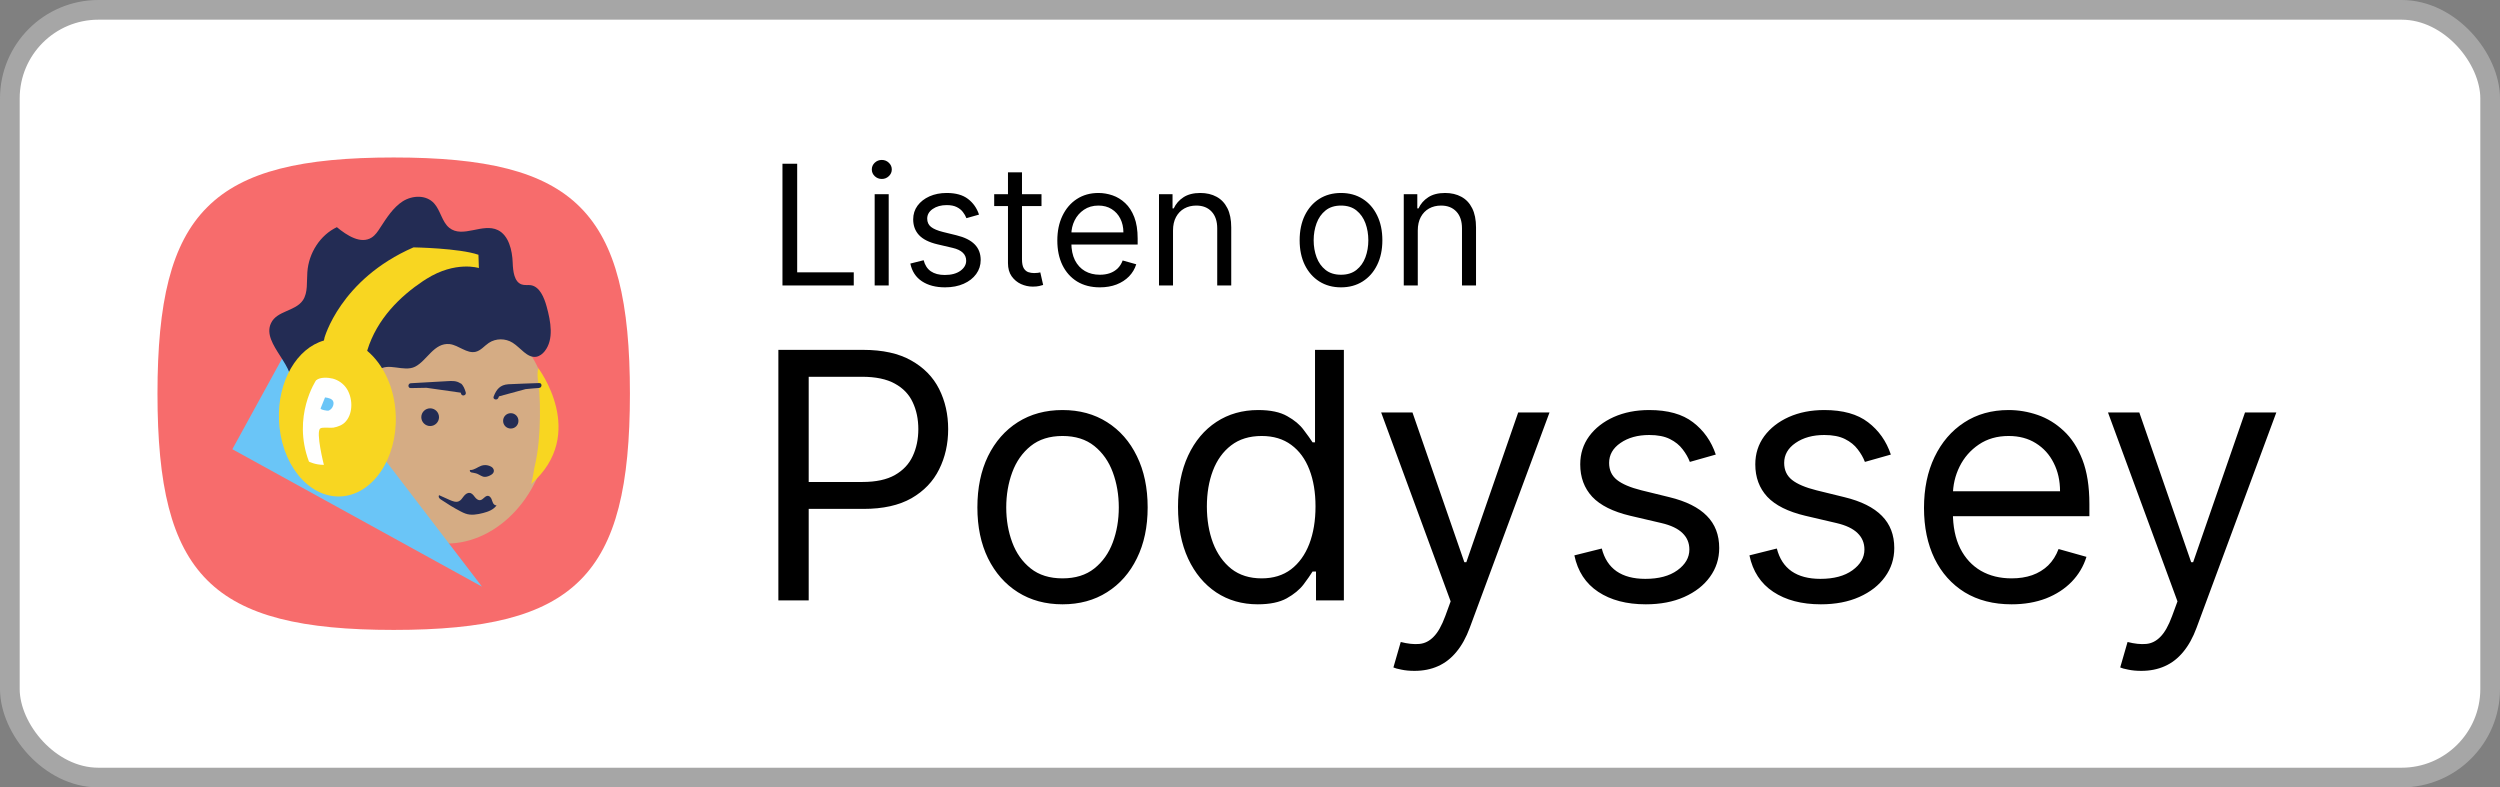 <svg width="127" height="40" viewBox="0 0 127 40" fill="none" xmlns="http://www.w3.org/2000/svg">
<rect x="0" y="0" width="127" height="40" fill="#808080" stroke="none"/>
<rect x="0.5" y="0.5" width="126" height="39" rx="4.5" fill="white"/>
<rect x="0.5" y="0.5" width="126" height="39" rx="4.5" stroke="#A6A6A6"/>
<g clip-path="url(#clip0_606_7754)">
<path d="M10.527 29.473C8.682 27.628 8 24.628 8 20C8 15.373 8.682 12.365 10.527 10.527C12.365 8.682 15.365 8 20 8C24.635 8 27.635 8.682 29.473 10.527C31.317 12.373 32 15.373 32 20C32 24.628 31.317 27.635 29.473 29.473C27.628 31.317 24.628 32 20 32C15.373 32 12.365 31.317 10.527 29.473Z" fill="#F76C6C"/>
<path fill-rule="evenodd" clip-rule="evenodd" d="M27.793 22.655C27.207 25.843 24.59 28.032 21.95 27.545C19.31 27.058 17.645 24.08 18.23 20.892C18.815 17.705 21.433 15.515 24.073 16.003C26.712 16.49 28.378 19.468 27.793 22.655Z" fill="#D5AC84"/>
<path fill-rule="evenodd" clip-rule="evenodd" d="M14.87 17.232L24.485 29.802L11.803 22.82L14.87 17.232Z" fill="#6AC5F7"/>
<path fill-rule="evenodd" clip-rule="evenodd" d="M22.302 21.193C22.302 21.44 22.1 21.643 21.852 21.643C21.605 21.643 21.402 21.44 21.402 21.193C21.402 20.945 21.605 20.743 21.852 20.743C22.1 20.743 22.302 20.945 22.302 21.193Z" fill="#232C54"/>
<path fill-rule="evenodd" clip-rule="evenodd" d="M26.337 21.38C26.337 21.598 26.165 21.77 25.948 21.77C25.73 21.77 25.558 21.598 25.558 21.38C25.558 21.163 25.73 20.99 25.948 20.99C26.165 20.99 26.337 21.163 26.337 21.38Z" fill="#232C54"/>
<path fill-rule="evenodd" clip-rule="evenodd" d="M23.892 23.878C24.095 23.878 24.26 23.728 24.448 23.66C24.575 23.615 24.718 23.615 24.845 23.66C24.913 23.683 24.973 23.713 25.025 23.765C25.07 23.818 25.1 23.885 25.085 23.953C25.07 24.05 24.98 24.11 24.89 24.155C24.785 24.208 24.665 24.245 24.545 24.215C24.47 24.193 24.402 24.148 24.328 24.11C24.238 24.058 24.133 24.028 24.027 24.013C23.983 24.013 23.938 24.005 23.9 23.975C23.863 23.945 23.855 23.885 23.885 23.863" fill="#232C54"/>
<path fill-rule="evenodd" clip-rule="evenodd" d="M22.317 25.16C22.497 25.243 22.67 25.318 22.85 25.4C22.992 25.46 23.157 25.528 23.3 25.468C23.413 25.423 23.48 25.31 23.555 25.213C23.63 25.115 23.735 25.025 23.863 25.04C23.975 25.055 24.05 25.153 24.117 25.243C24.185 25.333 24.282 25.423 24.395 25.408C24.552 25.385 24.642 25.168 24.8 25.19C24.875 25.198 24.927 25.273 24.965 25.34C24.995 25.408 25.01 25.49 25.047 25.558C25.085 25.625 25.152 25.685 25.227 25.67C25.078 25.888 24.808 25.993 24.545 26.06C24.253 26.135 23.93 26.195 23.645 26.09C23.562 26.06 23.48 26.023 23.398 25.978C23.052 25.798 22.723 25.595 22.4 25.378C22.363 25.355 22.325 25.325 22.302 25.28C22.28 25.243 22.28 25.183 22.31 25.153" fill="#232C54"/>
<path fill-rule="evenodd" clip-rule="evenodd" d="M20.652 12.388C20.652 12.538 20.337 12.658 19.94 12.658C19.543 12.658 19.227 12.538 19.227 12.388C19.227 12.238 19.543 12.118 19.94 12.118C20.337 12.118 20.652 12.238 20.652 12.388Z" fill="#FFFFFE"/>
<path fill-rule="evenodd" clip-rule="evenodd" d="M14.473 20.173C14.533 20.038 14.63 19.933 14.705 19.768C15.23 18.688 13.25 17.495 13.768 16.415C14.068 15.778 14.998 15.823 15.387 15.253C15.65 14.863 15.575 14.315 15.613 13.828C15.68 12.845 16.273 11.938 17.113 11.54C17.63 11.968 18.335 12.418 18.883 12.065C19.07 11.945 19.198 11.75 19.317 11.563C19.64 11.068 19.97 10.543 20.457 10.228C20.945 9.92 21.65 9.883 22.055 10.333C22.378 10.693 22.453 11.27 22.82 11.57C23.503 12.125 24.515 11.308 25.295 11.69C25.843 11.96 26.023 12.71 26.045 13.348C26.06 13.775 26.12 14.323 26.503 14.45C26.652 14.503 26.81 14.465 26.968 14.488C27.418 14.563 27.642 15.11 27.77 15.575C27.98 16.34 28.145 17.24 27.672 17.84C27.56 17.983 27.41 18.095 27.238 18.125C26.78 18.193 26.45 17.668 26.045 17.413C25.677 17.18 25.19 17.18 24.83 17.42C24.605 17.57 24.433 17.803 24.17 17.87C23.72 17.983 23.3 17.533 22.843 17.48C22.047 17.398 21.695 18.32 21.087 18.628C20.503 18.92 19.707 18.38 19.22 18.815C19.122 18.898 19.062 19.018 19.01 19.138C18.642 19.925 18.448 20.78 18.102 21.583C17.945 21.95 17.773 22.258 17.503 22.55C17.308 22.768 17.24 23.263 16.858 23.21C16.663 23.188 16.43 23.12 16.235 23.068C15.77 22.94 15.335 22.685 15.012 22.325C14.705 21.98 14.502 21.545 14.42 21.095C14.375 20.855 14.367 20.615 14.398 20.375C14.405 20.293 14.428 20.225 14.457 20.158L14.473 20.173Z" fill="#232C54"/>
<path fill-rule="evenodd" clip-rule="evenodd" d="M21.005 12.567C17.27 14.195 16.475 17.187 16.475 17.187C16.475 17.187 16.475 17.187 16.482 17.187L16.452 17.3C15.087 17.69 14.097 19.355 14.172 21.32C14.247 23.532 15.642 25.272 17.277 25.22C18.912 25.16 20.18 23.322 20.105 21.117C20.06 19.722 19.482 18.515 18.657 17.825V17.802C19.152 16.19 20.337 15.05 21.492 14.277C21.522 14.255 21.545 14.24 21.575 14.225C21.605 14.21 21.627 14.187 21.657 14.172C23.142 13.235 24.327 13.617 24.327 13.617L24.305 12.942C23.33 12.605 21.02 12.567 21.02 12.567H21.005Z" fill="#F8D621"/>
<path fill-rule="evenodd" clip-rule="evenodd" d="M16.062 19.31C16.062 19.31 14.825 21.14 15.695 23.45C15.695 23.45 16.003 23.615 16.453 23.615C16.453 23.615 16.025 21.928 16.273 21.763C16.385 21.688 16.782 21.748 16.933 21.725C17.172 21.68 17.42 21.59 17.578 21.395C17.953 20.953 17.915 20.188 17.6 19.723C17.435 19.483 17.188 19.31 16.91 19.235C16.677 19.175 16.258 19.145 16.062 19.318V19.31Z" fill="#FFFFFE"/>
<path fill-rule="evenodd" clip-rule="evenodd" d="M16.512 20.188C16.512 20.188 16.295 20.735 16.288 20.742C16.258 20.817 16.648 20.878 16.685 20.863C16.76 20.832 16.828 20.78 16.872 20.712C16.925 20.63 16.955 20.532 16.94 20.435C16.902 20.247 16.67 20.21 16.512 20.188Z" fill="#6AC5F7"/>
<path fill-rule="evenodd" clip-rule="evenodd" d="M27.335 18.688C27.335 18.688 29.9 22.048 26.968 24.598C27.035 24.538 27.117 23.878 27.148 23.758C27.253 23.33 27.32 22.88 27.365 22.43C27.44 21.568 27.455 20.743 27.395 19.888C27.365 19.453 27.245 19.1 27.35 18.68L27.335 18.688Z" fill="#F8D621"/>
<path fill-rule="evenodd" clip-rule="evenodd" d="M27.38 19.46C26.863 19.483 26.337 19.49 25.82 19.52C25.407 19.55 25.22 19.775 25.078 20.143C25.017 20.293 25.258 20.36 25.317 20.21C25.325 20.188 25.34 20.158 25.348 20.135L26.698 19.768C26.93 19.745 27.155 19.723 27.387 19.708C27.545 19.693 27.552 19.453 27.387 19.46H27.38Z" fill="#232C54"/>
<path fill-rule="evenodd" clip-rule="evenodd" d="M23.398 19.483C23.203 19.333 22.948 19.348 22.723 19.363C22.108 19.4 21.485 19.43 20.87 19.468C20.712 19.475 20.705 19.723 20.87 19.715C21.133 19.715 21.395 19.708 21.665 19.7L23.405 19.948C23.405 19.948 23.42 19.985 23.42 20C23.465 20.158 23.705 20.09 23.66 19.933C23.608 19.76 23.547 19.588 23.405 19.468L23.398 19.483Z" fill="#232C54"/>
</g>
<path d="M39.749 14.5V8.318H40.497V13.836H43.371V14.5H39.749ZM44.433 14.5V9.864H45.146V14.5H44.433ZM44.795 9.091C44.657 9.091 44.537 9.044 44.436 8.949C44.338 8.854 44.288 8.741 44.288 8.608C44.288 8.475 44.338 8.361 44.436 8.267C44.537 8.172 44.657 8.125 44.795 8.125C44.934 8.125 45.053 8.172 45.152 8.267C45.252 8.361 45.303 8.475 45.303 8.608C45.303 8.741 45.252 8.854 45.152 8.949C45.053 9.044 44.934 9.091 44.795 9.091ZM49.734 10.902L49.094 11.083C49.054 10.976 48.995 10.873 48.916 10.772C48.84 10.67 48.735 10.585 48.602 10.519C48.47 10.452 48.3 10.419 48.092 10.419C47.809 10.419 47.572 10.484 47.383 10.615C47.196 10.744 47.102 10.908 47.102 11.107C47.102 11.284 47.167 11.424 47.295 11.527C47.424 11.629 47.626 11.715 47.899 11.783L48.587 11.952C49.002 12.053 49.311 12.207 49.514 12.414C49.717 12.62 49.819 12.884 49.819 13.208C49.819 13.474 49.742 13.711 49.59 13.921C49.439 14.13 49.227 14.295 48.956 14.415C48.684 14.536 48.368 14.597 48.008 14.597C47.535 14.597 47.144 14.494 46.834 14.289C46.524 14.084 46.328 13.784 46.245 13.389L46.921 13.22C46.986 13.47 47.107 13.657 47.286 13.782C47.468 13.906 47.704 13.969 47.996 13.969C48.328 13.969 48.591 13.898 48.787 13.758C48.984 13.615 49.082 13.444 49.082 13.244C49.082 13.083 49.026 12.948 48.913 12.84C48.801 12.729 48.628 12.647 48.394 12.592L47.621 12.411C47.197 12.311 46.885 12.155 46.686 11.943C46.489 11.73 46.39 11.463 46.39 11.143C46.39 10.882 46.463 10.65 46.61 10.449C46.759 10.248 46.962 10.09 47.217 9.975C47.475 9.861 47.766 9.803 48.092 9.803C48.551 9.803 48.911 9.904 49.173 10.105C49.437 10.306 49.624 10.572 49.734 10.902ZM52.908 9.864V10.467H50.505V9.864H52.908ZM51.205 8.753H51.917V13.172C51.917 13.373 51.947 13.524 52.005 13.625C52.065 13.723 52.142 13.79 52.234 13.824C52.329 13.856 52.429 13.872 52.533 13.872C52.612 13.872 52.676 13.868 52.727 13.86C52.777 13.85 52.817 13.842 52.847 13.836L52.992 14.476C52.944 14.494 52.876 14.512 52.79 14.53C52.703 14.55 52.594 14.56 52.461 14.56C52.26 14.56 52.062 14.517 51.869 14.431C51.678 14.344 51.519 14.212 51.392 14.035C51.267 13.858 51.205 13.635 51.205 13.365V8.753ZM55.873 14.597C55.426 14.597 55.041 14.498 54.717 14.301C54.395 14.102 54.147 13.824 53.972 13.468C53.798 13.11 53.712 12.693 53.712 12.218C53.712 11.743 53.798 11.325 53.972 10.962C54.147 10.598 54.39 10.314 54.702 10.111C55.016 9.906 55.382 9.803 55.801 9.803C56.042 9.803 56.281 9.844 56.516 9.924C56.752 10.005 56.966 10.135 57.159 10.316C57.352 10.495 57.506 10.733 57.621 11.029C57.736 11.325 57.793 11.689 57.793 12.121V12.423H54.219V11.807H57.069C57.069 11.546 57.016 11.312 56.912 11.107C56.809 10.902 56.662 10.74 56.471 10.621C56.282 10.502 56.058 10.443 55.801 10.443C55.517 10.443 55.272 10.514 55.064 10.655C54.859 10.793 54.701 10.974 54.59 11.198C54.48 11.421 54.424 11.661 54.424 11.916V12.327C54.424 12.677 54.485 12.974 54.605 13.217C54.728 13.459 54.898 13.643 55.116 13.77C55.333 13.894 55.586 13.957 55.873 13.957C56.06 13.957 56.229 13.931 56.38 13.878C56.533 13.824 56.665 13.743 56.776 13.637C56.886 13.528 56.972 13.393 57.032 13.232L57.721 13.425C57.648 13.659 57.526 13.864 57.355 14.041C57.184 14.216 56.973 14.353 56.721 14.452C56.47 14.548 56.187 14.597 55.873 14.597ZM59.589 11.711V14.5H58.877V9.864H59.565V10.588H59.625C59.734 10.353 59.899 10.164 60.12 10.021C60.342 9.876 60.627 9.803 60.977 9.803C61.291 9.803 61.566 9.868 61.801 9.996C62.037 10.123 62.22 10.316 62.351 10.576C62.482 10.834 62.547 11.16 62.547 11.554V14.5H61.835V11.602C61.835 11.238 61.74 10.954 61.551 10.751C61.362 10.546 61.102 10.443 60.772 10.443C60.545 10.443 60.342 10.492 60.163 10.591C59.985 10.69 59.846 10.834 59.743 11.023C59.64 11.212 59.589 11.441 59.589 11.711ZM68.123 14.597C67.704 14.597 67.337 14.497 67.021 14.298C66.707 14.098 66.462 13.82 66.285 13.462C66.11 13.104 66.022 12.685 66.022 12.206C66.022 11.723 66.11 11.301 66.285 10.941C66.462 10.581 66.707 10.301 67.021 10.102C67.337 9.903 67.704 9.803 68.123 9.803C68.541 9.803 68.908 9.903 69.222 10.102C69.538 10.301 69.783 10.581 69.958 10.941C70.135 11.301 70.224 11.723 70.224 12.206C70.224 12.685 70.135 13.104 69.958 13.462C69.783 13.82 69.538 14.098 69.222 14.298C68.908 14.497 68.541 14.597 68.123 14.597ZM68.123 13.957C68.441 13.957 68.703 13.875 68.908 13.712C69.113 13.549 69.265 13.335 69.364 13.069C69.462 12.804 69.511 12.516 69.511 12.206C69.511 11.896 69.462 11.607 69.364 11.34C69.265 11.072 69.113 10.856 68.908 10.691C68.703 10.526 68.441 10.443 68.123 10.443C67.805 10.443 67.543 10.526 67.338 10.691C67.133 10.856 66.981 11.072 66.882 11.34C66.784 11.607 66.734 11.896 66.734 12.206C66.734 12.516 66.784 12.804 66.882 13.069C66.981 13.335 67.133 13.549 67.338 13.712C67.543 13.875 67.805 13.957 68.123 13.957ZM72.023 11.711V14.5H71.311V9.864H71.999V10.588H72.06C72.168 10.353 72.333 10.164 72.555 10.021C72.776 9.876 73.062 9.803 73.412 9.803C73.726 9.803 74.001 9.868 74.236 9.996C74.472 10.123 74.655 10.316 74.785 10.576C74.916 10.834 74.982 11.16 74.982 11.554V14.5H74.269V11.602C74.269 11.238 74.175 10.954 73.986 10.751C73.796 10.546 73.537 10.443 73.207 10.443C72.979 10.443 72.776 10.492 72.597 10.591C72.42 10.69 72.28 10.834 72.177 11.023C72.075 11.212 72.023 11.441 72.023 11.711Z" fill="black"/>
<path d="M39.541 30.5V17.773H43.842C44.84 17.773 45.656 17.953 46.29 18.313C46.928 18.67 47.401 19.152 47.707 19.761C48.014 20.37 48.167 21.05 48.167 21.8C48.167 22.55 48.014 23.231 47.707 23.844C47.405 24.457 46.936 24.946 46.303 25.311C45.669 25.671 44.857 25.852 43.867 25.852H40.784V24.484H43.817C44.5 24.484 45.049 24.366 45.464 24.13C45.878 23.894 46.178 23.575 46.365 23.173C46.555 22.767 46.651 22.309 46.651 21.8C46.651 21.29 46.555 20.834 46.365 20.433C46.178 20.031 45.876 19.716 45.457 19.488C45.039 19.256 44.484 19.14 43.792 19.14H41.082V30.5H39.541ZM53.976 30.699C53.114 30.699 52.358 30.494 51.708 30.084C51.061 29.674 50.556 29.1 50.191 28.362C49.831 27.625 49.651 26.763 49.651 25.777C49.651 24.783 49.831 23.915 50.191 23.173C50.556 22.431 51.061 21.856 51.708 21.445C52.358 21.035 53.114 20.83 53.976 20.83C54.838 20.83 55.592 21.035 56.238 21.445C56.889 21.856 57.394 22.431 57.754 23.173C58.119 23.915 58.301 24.783 58.301 25.777C58.301 26.763 58.119 27.625 57.754 28.362C57.394 29.1 56.889 29.674 56.238 30.084C55.592 30.494 54.838 30.699 53.976 30.699ZM53.976 29.381C54.631 29.381 55.169 29.214 55.592 28.878C56.014 28.542 56.327 28.101 56.53 27.554C56.733 27.008 56.835 26.415 56.835 25.777C56.835 25.139 56.733 24.544 56.53 23.993C56.327 23.442 56.014 22.997 55.592 22.657C55.169 22.318 54.631 22.148 53.976 22.148C53.321 22.148 52.783 22.318 52.36 22.657C51.938 22.997 51.625 23.442 51.422 23.993C51.219 24.544 51.117 25.139 51.117 25.777C51.117 26.415 51.219 27.008 51.422 27.554C51.625 28.101 51.938 28.542 52.36 28.878C52.783 29.214 53.321 29.381 53.976 29.381ZM63.895 30.699C63.099 30.699 62.397 30.498 61.788 30.096C61.179 29.69 60.702 29.118 60.358 28.381C60.015 27.639 59.843 26.763 59.843 25.752C59.843 24.75 60.015 23.88 60.358 23.142C60.702 22.405 61.181 21.835 61.794 21.433C62.407 21.031 63.116 20.83 63.919 20.83C64.541 20.83 65.032 20.934 65.392 21.141C65.757 21.344 66.034 21.576 66.225 21.837C66.42 22.094 66.571 22.305 66.679 22.471H66.803V17.773H68.269V30.5H66.853V29.033H66.679C66.571 29.207 66.418 29.427 66.219 29.692C66.02 29.953 65.736 30.187 65.367 30.394C64.999 30.597 64.508 30.699 63.895 30.699ZM64.093 29.381C64.682 29.381 65.179 29.228 65.585 28.922C65.991 28.611 66.299 28.182 66.511 27.635C66.722 27.084 66.828 26.448 66.828 25.727C66.828 25.015 66.724 24.391 66.517 23.857C66.31 23.318 66.003 22.9 65.597 22.601C65.191 22.299 64.69 22.148 64.093 22.148C63.472 22.148 62.954 22.307 62.54 22.626C62.13 22.941 61.821 23.37 61.614 23.913C61.411 24.451 61.309 25.056 61.309 25.727C61.309 26.407 61.413 27.024 61.62 27.579C61.831 28.13 62.142 28.569 62.552 28.897C62.967 29.22 63.48 29.381 64.093 29.381ZM71.854 34.08C71.605 34.08 71.384 34.059 71.189 34.017C70.994 33.98 70.859 33.943 70.785 33.906L71.158 32.613C71.514 32.704 71.829 32.737 72.102 32.712C72.376 32.688 72.618 32.565 72.829 32.346C73.045 32.13 73.242 31.78 73.42 31.296L73.693 30.55L70.163 20.954H71.754L74.389 28.561H74.489L77.124 20.954H78.715L74.663 31.892C74.481 32.385 74.255 32.793 73.985 33.116C73.716 33.444 73.403 33.686 73.047 33.843C72.695 34.001 72.297 34.08 71.854 34.08ZM87.162 23.092L85.844 23.465C85.761 23.246 85.639 23.032 85.478 22.825C85.32 22.614 85.105 22.44 84.831 22.303C84.558 22.166 84.208 22.098 83.781 22.098C83.197 22.098 82.71 22.233 82.321 22.502C81.935 22.767 81.743 23.105 81.743 23.515C81.743 23.88 81.875 24.167 82.141 24.379C82.406 24.59 82.82 24.766 83.383 24.907L84.8 25.255C85.654 25.462 86.29 25.779 86.708 26.206C87.127 26.628 87.336 27.173 87.336 27.84C87.336 28.387 87.178 28.876 86.864 29.307C86.553 29.738 86.118 30.077 85.558 30.326C84.999 30.575 84.349 30.699 83.607 30.699C82.633 30.699 81.828 30.488 81.19 30.065C80.552 29.642 80.148 29.025 79.978 28.213L81.37 27.865C81.502 28.379 81.753 28.764 82.122 29.021C82.495 29.278 82.981 29.406 83.582 29.406C84.266 29.406 84.809 29.261 85.21 28.971C85.617 28.677 85.82 28.325 85.82 27.915C85.82 27.583 85.704 27.306 85.472 27.082C85.24 26.854 84.883 26.684 84.403 26.572L82.812 26.2C81.938 25.992 81.295 25.671 80.885 25.236C80.479 24.797 80.276 24.248 80.276 23.59C80.276 23.051 80.427 22.575 80.73 22.16C81.036 21.746 81.453 21.421 81.979 21.184C82.509 20.948 83.11 20.83 83.781 20.83C84.726 20.83 85.467 21.037 86.006 21.452C86.549 21.866 86.934 22.413 87.162 23.092ZM96.055 23.092L94.737 23.465C94.654 23.246 94.532 23.032 94.371 22.825C94.213 22.614 93.998 22.44 93.724 22.303C93.451 22.166 93.101 22.098 92.674 22.098C92.09 22.098 91.603 22.233 91.214 22.502C90.829 22.767 90.636 23.105 90.636 23.515C90.636 23.88 90.768 24.167 91.034 24.379C91.299 24.59 91.713 24.766 92.276 24.907L93.693 25.255C94.547 25.462 95.183 25.779 95.601 26.206C96.02 26.628 96.229 27.173 96.229 27.84C96.229 28.387 96.071 28.876 95.757 29.307C95.446 29.738 95.011 30.077 94.451 30.326C93.892 30.575 93.242 30.699 92.5 30.699C91.527 30.699 90.721 30.488 90.083 30.065C89.445 29.642 89.041 29.025 88.871 28.213L90.263 27.865C90.395 28.379 90.646 28.764 91.015 29.021C91.388 29.278 91.875 29.406 92.475 29.406C93.159 29.406 93.702 29.261 94.103 28.971C94.51 28.677 94.713 28.325 94.713 27.915C94.713 27.583 94.597 27.306 94.365 27.082C94.132 26.854 93.776 26.684 93.296 26.572L91.705 26.2C90.831 25.992 90.188 25.671 89.778 25.236C89.372 24.797 89.169 24.248 89.169 23.59C89.169 23.051 89.32 22.575 89.623 22.16C89.93 21.746 90.346 21.421 90.872 21.184C91.402 20.948 92.003 20.83 92.674 20.83C93.619 20.83 94.36 21.037 94.899 21.452C95.442 21.866 95.827 22.413 96.055 23.092ZM102.189 30.699C101.269 30.699 100.476 30.496 99.808 30.09C99.146 29.68 98.634 29.108 98.274 28.375C97.917 27.637 97.739 26.78 97.739 25.802C97.739 24.824 97.917 23.962 98.274 23.217C98.634 22.467 99.135 21.883 99.778 21.464C100.424 21.041 101.178 20.83 102.04 20.83C102.537 20.83 103.028 20.913 103.512 21.079C103.997 21.245 104.438 21.514 104.836 21.887C105.234 22.255 105.551 22.744 105.787 23.353C106.023 23.962 106.141 24.712 106.141 25.603V26.224H98.783V24.957H104.65C104.65 24.418 104.542 23.938 104.326 23.515C104.115 23.092 103.813 22.759 103.419 22.514C103.03 22.27 102.57 22.148 102.04 22.148C101.455 22.148 100.95 22.293 100.523 22.583C100.101 22.869 99.775 23.241 99.547 23.701C99.32 24.161 99.206 24.654 99.206 25.18V26.026C99.206 26.746 99.33 27.358 99.579 27.859C99.831 28.356 100.181 28.735 100.629 28.996C101.076 29.253 101.596 29.381 102.189 29.381C102.574 29.381 102.922 29.328 103.233 29.22C103.548 29.108 103.819 28.942 104.047 28.723C104.275 28.499 104.451 28.221 104.575 27.89L105.992 28.288C105.843 28.768 105.592 29.191 105.24 29.555C104.888 29.916 104.453 30.198 103.935 30.401C103.417 30.599 102.835 30.699 102.189 30.699ZM108.776 34.08C108.528 34.08 108.306 34.059 108.111 34.017C107.917 33.98 107.782 33.943 107.707 33.906L108.08 32.613C108.436 32.704 108.751 32.737 109.025 32.712C109.298 32.688 109.541 32.565 109.752 32.346C109.967 32.13 110.164 31.78 110.342 31.296L110.616 30.55L107.086 20.954H108.677L111.312 28.561H111.411L114.046 20.954H115.637L111.585 31.892C111.403 32.385 111.177 32.793 110.908 33.116C110.638 33.444 110.326 33.686 109.969 33.843C109.617 34.001 109.219 34.08 108.776 34.08Z" fill="black"/>
<defs>
<clipPath id="clip0_606_7754">
<rect width="24" height="24" fill="white" transform="translate(8 8)"/>
</clipPath>
</defs>
</svg>
